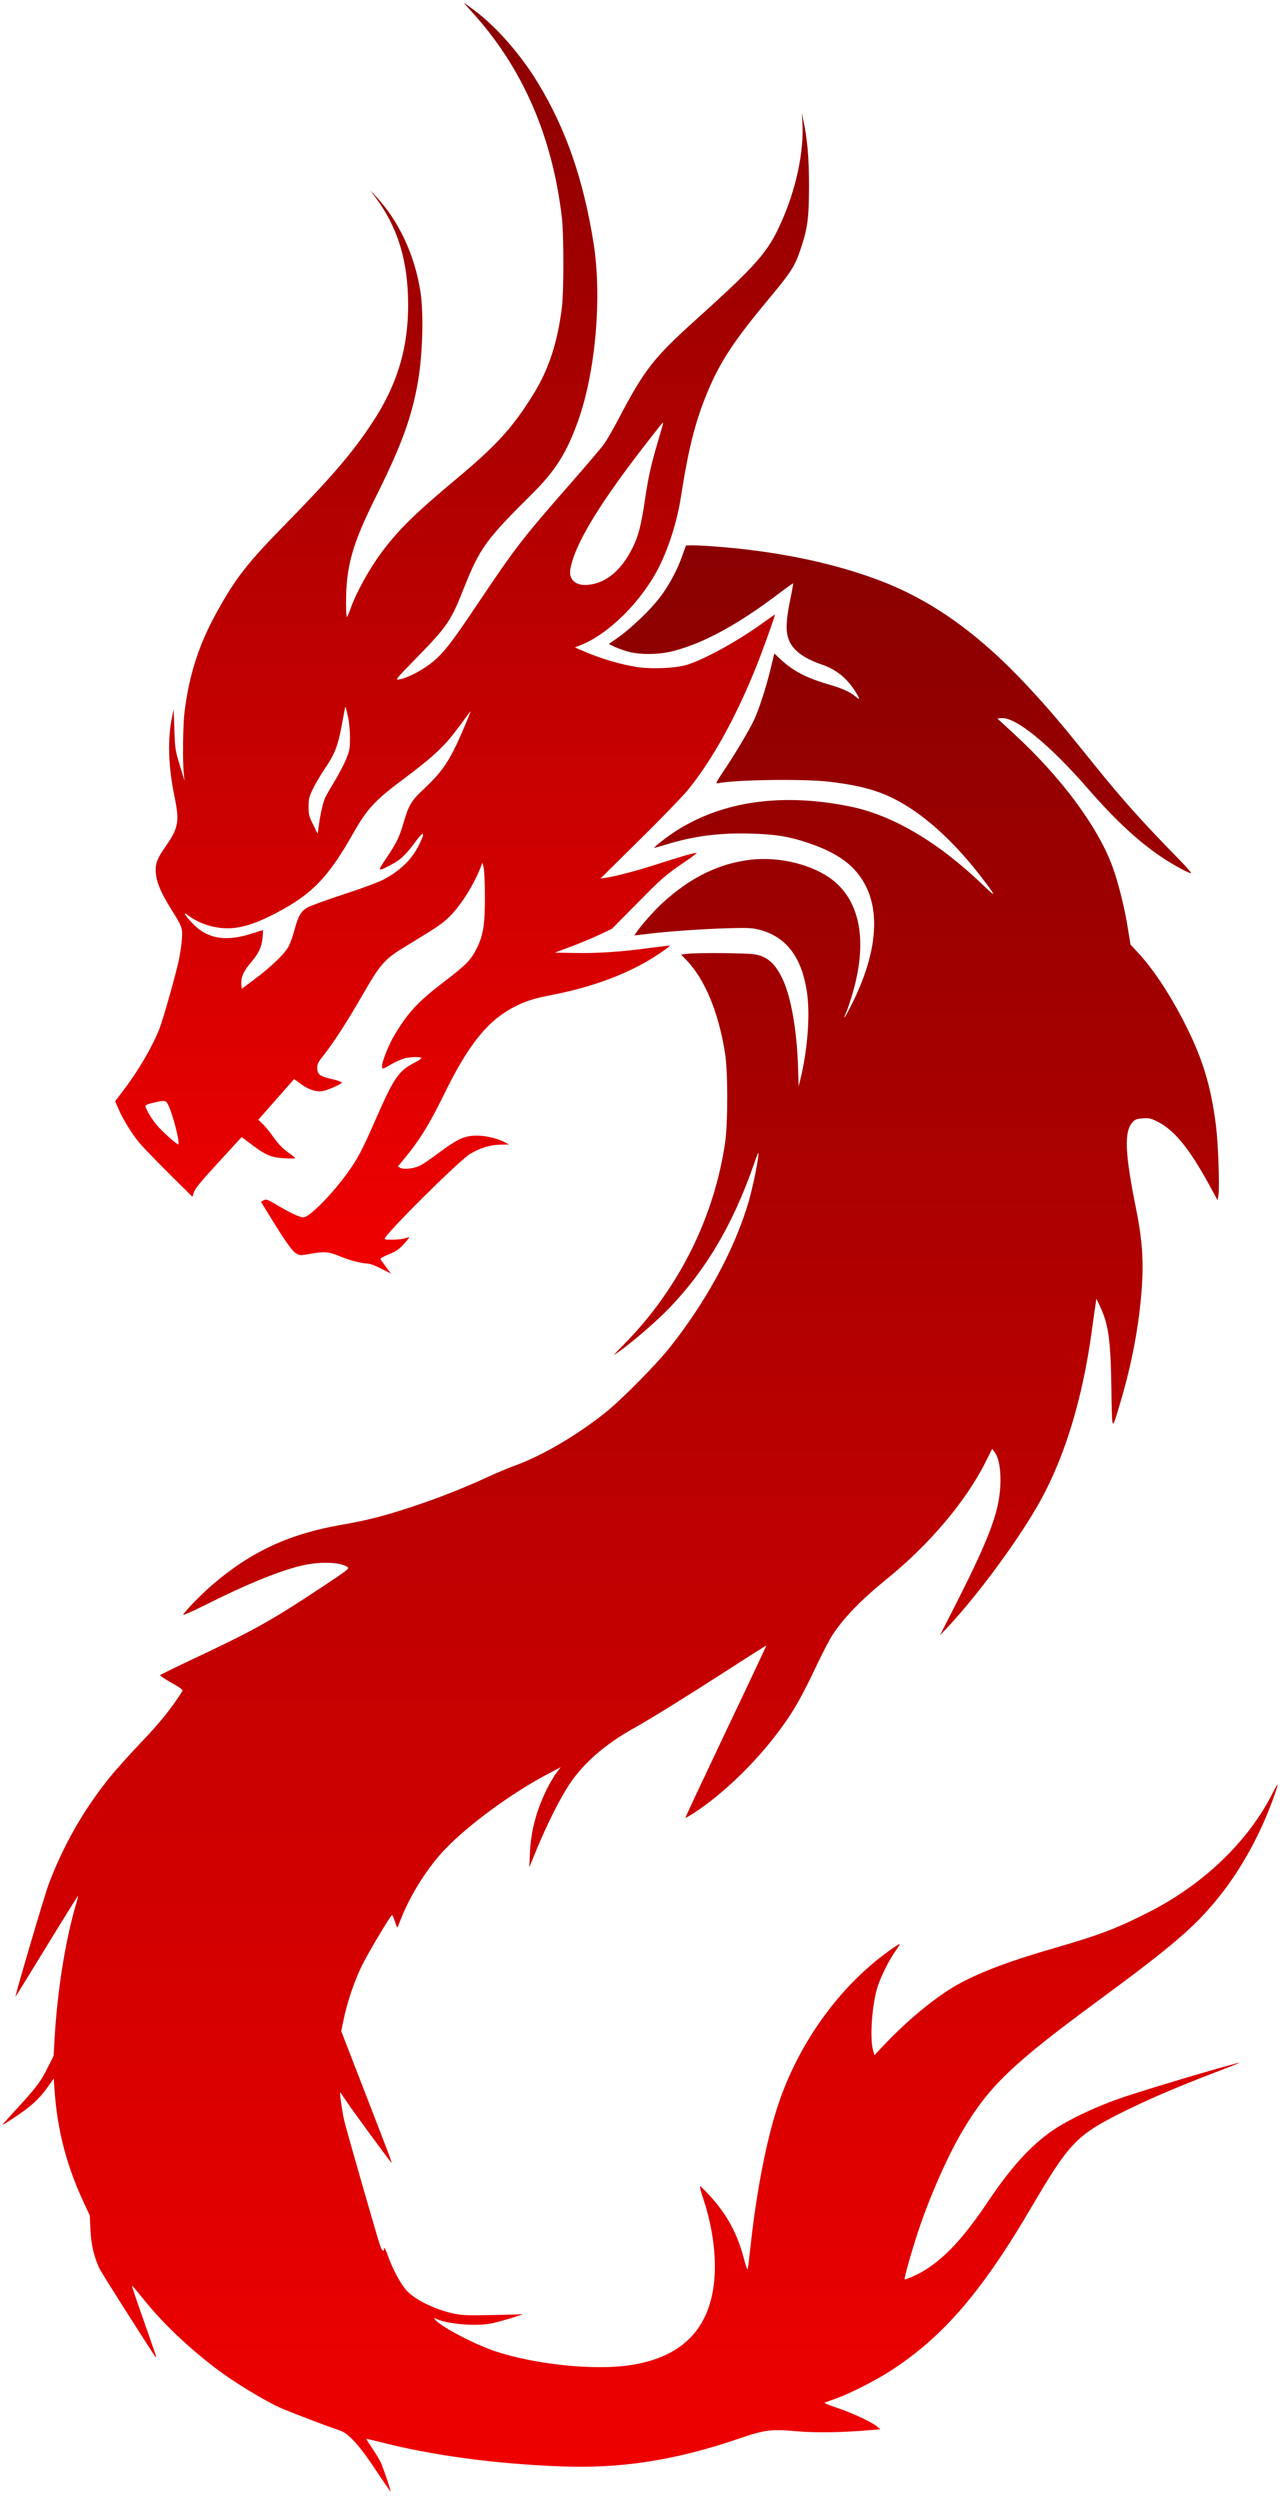 <svg width="99" height="193" viewBox="0 0 99 193" fill="none" xmlns="http://www.w3.org/2000/svg">
<path d="M36.651 0.813C38.325 2.06 40.231 4.232 41.548 6.414C43.686 9.922 45.048 13.832 45.832 18.738C46.5 22.905 46.001 28.685 44.639 32.505C43.766 34.945 42.884 36.352 41.112 38.106C37.506 41.685 37.052 42.309 35.805 45.452C34.808 47.972 34.532 48.373 32.038 50.92C30.516 52.487 30.498 52.505 30.845 52.451C31.406 52.362 32.492 51.81 33.214 51.258C34.184 50.519 34.799 49.735 36.891 46.61C39.794 42.282 40.364 41.543 44.024 37.367C45.235 35.986 46.41 34.606 46.624 34.312C46.838 34.019 47.346 33.146 47.746 32.38C49.759 28.542 50.462 27.634 53.748 24.677C58.476 20.412 59.304 19.468 60.337 17.144C61.477 14.597 62.083 11.739 61.967 9.522L61.922 8.72L62.029 9.255C62.35 10.724 62.475 12.202 62.475 14.375C62.466 16.841 62.368 17.607 61.842 19.183C61.379 20.573 61.121 20.973 59.296 23.164C56.66 26.334 55.627 27.91 54.647 30.234C53.703 32.505 53.169 34.589 52.59 38.328C52.297 40.207 51.673 42.211 50.898 43.76C49.59 46.369 47.069 48.898 44.906 49.78L44.398 49.985L44.932 50.216C46.313 50.831 47.987 51.329 49.322 51.516C50.418 51.668 52.252 51.579 53.036 51.329C54.452 50.893 57.123 49.406 59.055 47.99C59.492 47.678 59.848 47.429 59.848 47.447C59.848 47.58 58.842 50.368 58.405 51.454C56.829 55.372 55.039 58.613 53.169 60.929C52.786 61.409 51.103 63.155 49.42 64.811L46.366 67.83L46.793 67.767C47.595 67.643 49.358 67.18 50.836 66.69C52.412 66.182 53.57 65.844 53.784 65.844C53.855 65.844 53.436 66.174 52.849 66.565C51.335 67.598 51.192 67.723 49.117 69.824L47.248 71.712L46.224 72.193C45.663 72.46 44.665 72.87 44.015 73.11L42.84 73.547L44.371 73.573C46.152 73.609 47.987 73.484 50.159 73.19C51.005 73.075 51.709 72.995 51.727 73.012C51.771 73.057 50.685 73.805 49.972 74.214C47.978 75.363 45.547 76.236 42.751 76.788C41.192 77.091 40.667 77.26 39.759 77.714C37.675 78.765 36.161 80.644 34.264 84.544C33.098 86.921 32.35 88.115 30.997 89.726L30.72 90.056L30.916 90.163C31.192 90.305 31.958 90.225 32.43 89.994C32.644 89.887 33.285 89.459 33.846 89.032C35.262 87.981 35.769 87.732 36.606 87.678C37.337 87.634 38.361 87.856 38.993 88.195L39.322 88.364L38.654 88.373C37.871 88.382 37.078 88.622 36.304 89.085C35.449 89.593 29.527 95.488 29.705 95.657C29.803 95.755 31.014 95.71 31.299 95.595C31.442 95.541 31.575 95.506 31.593 95.523C31.611 95.55 31.424 95.79 31.175 96.058C30.809 96.458 30.587 96.61 30.017 96.841C29.563 97.028 29.331 97.162 29.385 97.224C29.42 97.278 29.616 97.554 29.821 97.83L30.186 98.328L29.42 97.937C28.931 97.687 28.53 97.545 28.325 97.545C27.907 97.545 26.918 97.278 26.206 96.975C25.431 96.645 25.012 96.61 24.024 96.788C23.187 96.939 23.16 96.939 22.875 96.77C22.564 96.592 22.02 95.826 20.863 93.938L20.151 92.781L20.364 92.665C20.56 92.558 20.649 92.594 21.415 93.048C22.492 93.68 23.142 93.983 23.436 93.983C23.873 93.983 25.573 92.282 26.767 90.644C27.604 89.495 27.942 88.863 29.029 86.378C30.436 83.181 30.774 82.683 32.02 82.042C32.332 81.873 32.564 81.712 32.546 81.677C32.483 81.579 31.798 81.588 31.29 81.694C31.059 81.748 30.56 81.962 30.195 82.175C29.554 82.558 29.527 82.558 29.5 82.371C29.456 82.059 29.99 80.697 30.471 79.896C31.549 78.115 32.279 77.331 34.389 75.719C35.983 74.508 36.393 74.09 36.829 73.19C37.328 72.175 37.452 71.347 37.444 69.183C37.444 68.15 37.399 67.153 37.346 66.957L37.248 66.601L37.141 66.895C36.642 68.213 35.618 69.869 34.754 70.724C34.184 71.303 33.891 71.499 31.175 73.155C29.723 74.036 29.34 74.473 28.058 76.708C26.838 78.836 25.743 80.528 24.995 81.463C24.621 81.926 24.496 82.157 24.496 82.371C24.496 82.968 24.656 83.092 25.761 83.342C26.134 83.431 26.419 83.547 26.393 83.591C26.304 83.734 25.271 84.179 24.888 84.241C24.38 84.312 23.775 84.108 23.187 83.653L22.715 83.306L21.335 84.873L19.946 86.45L20.311 86.797C20.507 86.993 20.881 87.456 21.148 87.839C21.486 88.311 21.816 88.658 22.216 88.943C22.537 89.174 22.804 89.388 22.804 89.415C22.804 89.442 22.43 89.45 21.976 89.424C20.961 89.37 20.507 89.183 19.42 88.355L18.663 87.785L16.883 89.726C15.573 91.142 15.066 91.766 14.977 92.033L14.861 92.398L13.125 90.679C12.172 89.726 11.139 88.667 10.836 88.32C10.231 87.616 9.509 86.45 9.135 85.586L8.895 85.016L9.598 84.09C10.703 82.629 11.762 80.813 12.306 79.442C12.582 78.747 13.588 75.194 13.81 74.125C13.917 73.609 14.024 72.87 14.051 72.478C14.104 71.668 14.069 71.552 13.276 70.287C12.359 68.827 12.021 67.972 12.021 67.135C12.021 66.601 12.19 66.2 12.804 65.328C13.793 63.894 13.873 63.422 13.463 61.436C12.991 59.139 12.929 57.046 13.294 55.319L13.41 54.758L13.463 56.316C13.517 57.812 13.534 57.928 13.882 59.076L14.247 60.279L14.184 59.611C14.095 58.613 14.131 55.942 14.247 54.98C14.603 52.122 15.342 49.816 16.669 47.393C18.174 44.651 19.073 43.493 22.092 40.421C25.573 36.868 27.203 34.971 28.681 32.736C30.783 29.584 31.638 26.556 31.504 22.79C31.388 19.78 30.614 17.429 29.029 15.283L28.583 14.686L29.002 15.132C30.801 17.046 32.038 19.7 32.475 22.567C32.724 24.223 32.635 27.34 32.288 29.397C31.816 32.166 31.005 34.384 29.082 38.239C27.203 41.997 26.722 43.698 26.722 46.565C26.722 47.197 26.758 47.678 26.793 47.634C26.838 47.58 26.963 47.287 27.078 46.966C27.515 45.728 28.557 43.849 29.527 42.567C30.818 40.849 32.056 39.637 35.315 36.913C38.361 34.366 39.581 33.021 41.166 30.474C42.368 28.542 43.053 26.467 43.392 23.725C43.543 22.514 43.543 18.142 43.392 16.824C42.662 10.519 40.346 5.212 36.464 0.946C36.099 0.546 35.805 0.216 35.823 0.216C35.841 0.216 36.215 0.483 36.651 0.813ZM50.391 33.609C46.384 38.702 44.38 41.979 44.042 43.956C43.908 44.767 44.478 45.256 45.44 45.149C46.82 45.007 47.996 44.019 48.85 42.291C49.313 41.356 49.518 40.555 49.83 38.417C50.079 36.743 50.311 35.746 50.863 33.903C51.05 33.262 51.21 32.701 51.21 32.665C51.21 32.576 51.183 32.603 50.391 33.609ZM26.464 55.612C26.099 57.625 25.903 58.133 25.004 59.468C24.719 59.896 24.327 60.563 24.149 60.938C23.864 61.534 23.828 61.694 23.828 62.291C23.828 62.897 23.873 63.039 24.184 63.671L24.532 64.375L24.603 63.84C24.736 62.834 24.959 61.881 25.137 61.525C25.235 61.329 25.582 60.733 25.903 60.207C26.215 59.682 26.598 58.934 26.749 58.56C26.998 57.946 27.025 57.776 27.025 56.939C27.025 56.361 26.963 55.719 26.856 55.265C26.767 54.864 26.687 54.544 26.669 54.553C26.66 54.571 26.562 55.043 26.464 55.612ZM34.861 56.859C34.069 57.839 33.071 58.72 31.255 60.074C28.948 61.792 28.37 62.407 27.274 64.339C25.342 67.741 24.131 69.005 21.37 70.466C20.079 71.142 19.127 71.499 18.236 71.623C16.963 71.801 15.565 71.445 14.541 70.679C14.095 70.35 14.202 70.564 14.799 71.213C15.983 72.514 17.461 72.754 19.634 72.015C19.972 71.908 20.275 71.81 20.293 71.81C20.32 71.81 20.311 72.077 20.275 72.398C20.204 73.128 19.981 73.591 19.411 74.268C18.824 74.945 18.601 75.434 18.637 75.951L18.663 76.343L19.643 75.612C20.97 74.624 22.029 73.591 22.314 73.021C22.439 72.763 22.644 72.184 22.76 71.721C23.036 70.706 23.241 70.359 23.739 70.065C23.953 69.94 25.217 69.477 26.553 69.041C27.978 68.578 29.26 68.097 29.643 67.892C30.979 67.171 31.842 66.307 32.395 65.158C32.867 64.17 32.733 64.108 32.065 65.007C31.326 66.013 30.925 66.387 30.204 66.761C29.135 67.322 29.127 67.304 29.821 66.271C30.631 65.06 30.836 64.651 31.175 63.484C31.584 62.104 31.762 61.81 32.875 60.777C33.971 59.744 34.594 58.889 35.262 57.465C35.654 56.636 36.339 55.007 36.339 54.909C36.339 54.891 36.117 55.185 35.841 55.568C35.565 55.96 35.119 56.539 34.861 56.859ZM11.86 85.132C11.513 85.212 11.228 85.31 11.228 85.363C11.228 85.595 11.762 86.485 12.199 86.966C12.706 87.527 13.712 88.409 13.775 88.346C13.908 88.222 13.329 85.969 13 85.328C12.804 84.936 12.751 84.927 11.86 85.132Z" fill="url(#paint0_linear_480_455)"/>
<path d="M54.862 42.166C59.653 42.496 64.114 43.386 67.774 44.758C71.924 46.298 75.61 48.934 79.457 53.084C81.096 54.856 81.933 55.844 84.426 58.943C86.67 61.73 88.175 63.413 91.096 66.396C91.612 66.921 92.004 67.376 91.977 67.402C91.897 67.483 90.633 66.797 89.68 66.156C87.881 64.945 86.136 63.324 84.025 60.902C81.069 57.5 78.433 55.345 77.338 55.443L77.017 55.47L78.264 56.619C81.897 59.949 84.747 63.769 85.895 66.868C86.332 68.035 86.857 70.118 87.097 71.677L87.302 72.923L87.837 73.502C88.976 74.722 90.205 76.547 91.291 78.622C92.823 81.552 93.5 83.707 93.909 86.966C94.07 88.239 94.186 91.605 94.097 92.238L94.025 92.665L93.429 91.57C91.853 88.667 90.677 87.233 89.377 86.592C88.861 86.334 88.727 86.307 88.246 86.343C87.765 86.378 87.658 86.423 87.445 86.654C86.803 87.385 86.866 89.023 87.721 93.27C88.193 95.612 88.317 97.224 88.184 99.272C87.979 102.309 87.409 105.345 86.412 108.631C85.851 110.492 85.877 110.572 85.824 107.108C85.762 103.386 85.601 102.255 84.942 100.848L84.666 100.261L84.595 100.75C84.551 101.018 84.417 101.979 84.292 102.888C83.598 107.928 82.262 112.353 80.401 115.755C78.834 118.631 75.557 123.11 73.126 125.684L72.583 126.262L73.874 123.725C76.545 118.444 77.249 116.494 77.258 114.286C77.258 113.208 77.106 112.505 76.777 112.068L76.617 111.855L76.109 112.87C74.595 115.897 71.781 119.228 68.487 121.899C66.447 123.555 65.112 124.945 64.239 126.298C64.061 126.574 63.562 127.536 63.126 128.444C61.808 131.213 61.318 132.059 60.178 133.609C58.389 136.031 55.842 138.498 53.66 139.922C53.277 140.172 52.948 140.368 52.93 140.341C52.912 140.323 54.319 137.331 56.047 133.689C57.783 130.047 59.19 127.055 59.181 127.037C59.172 127.028 57.845 127.865 56.234 128.907C52.734 131.16 50.33 132.647 48.967 133.413C46.75 134.642 45.058 136.12 43.972 137.75C43.242 138.854 42.289 140.75 41.479 142.692L40.873 144.161L40.918 143.137C40.989 141.347 41.425 139.735 42.289 138.008C42.485 137.616 42.797 137.099 42.975 136.859L43.304 136.432L42.289 136.966C39.537 138.417 36.189 140.866 34.382 142.754C33.019 144.179 31.719 146.236 30.953 148.168C30.82 148.506 30.695 148.809 30.686 148.818C30.668 148.836 30.588 148.631 30.499 148.355C30.41 148.079 30.312 147.856 30.276 147.856C30.161 147.856 28.335 150.928 27.872 151.908C27.32 153.083 26.804 154.624 26.545 155.88L26.349 156.806L28.193 161.57C30.259 166.895 30.321 167.082 30.214 166.957C29.991 166.708 27.213 162.923 26.812 162.318C26.554 161.935 26.314 161.579 26.278 161.543C26.198 161.445 26.412 162.968 26.59 163.751C26.777 164.535 29.172 172.879 29.359 173.386C29.511 173.805 29.662 173.885 29.662 173.564C29.671 173.457 29.805 173.733 29.965 174.179C30.303 175.114 30.802 176.075 31.265 176.681C31.844 177.456 33.536 178.31 35.094 178.631C35.744 178.756 36.18 178.774 38.121 178.729L40.392 178.676L39.413 178.987C38.87 179.148 38.193 179.335 37.899 179.388C36.724 179.602 34.675 179.441 33.767 179.058C33.464 178.934 33.464 178.934 33.625 179.112C34.15 179.691 36.715 181.026 38.317 181.552C41.194 182.496 45.423 182.968 48.157 182.665C52.636 182.166 54.987 179.798 55.192 175.55C55.272 173.751 54.96 171.668 54.284 169.682C54.123 169.192 54.016 168.782 54.061 168.782C54.097 168.782 54.364 169.041 54.658 169.352C56.127 170.911 56.955 172.433 57.489 174.526C57.605 174.962 57.712 175.265 57.739 175.194C57.765 175.123 57.863 174.277 57.97 173.324C58.415 169.228 59.181 165.274 60.045 162.638C61.621 157.803 64.8 153.368 68.674 150.599C69.074 150.314 69.43 150.083 69.475 150.083C69.519 150.083 69.368 150.332 69.145 150.635C68.683 151.276 68.05 152.531 67.774 153.377C67.347 154.704 67.151 157.322 67.418 158.275L67.525 158.667L68.335 157.812C70.267 155.782 72.494 153.983 74.195 153.083C75.949 152.157 78.05 151.374 81.443 150.394C84.942 149.379 86.243 148.889 88.834 147.563C92.983 145.434 96.394 142.148 98.264 138.462C98.736 137.527 98.78 137.571 98.406 138.622C97.409 141.463 95.913 144.214 94.195 146.369C92.351 148.693 90.579 150.216 84.827 154.446C78.237 159.29 76.394 161.044 74.39 164.41C73.188 166.414 71.755 169.664 70.855 172.424C70.383 173.849 69.805 175.915 69.858 175.969C69.911 176.022 70.74 175.666 71.247 175.372C72.912 174.392 74.426 172.772 76.323 169.931C77.952 167.509 79.35 165.924 80.909 164.749C82.182 163.787 84.586 162.629 86.919 161.855C89.172 161.107 95.459 159.245 95.717 159.254C95.753 159.254 95.058 159.53 94.177 159.869C90.926 161.107 88.638 162.086 86.456 163.181C83.117 164.873 82.529 165.497 79.662 170.385C75.806 176.966 72.805 180.448 68.7 183.083C67.534 183.831 65.521 184.847 64.479 185.203C64.114 185.336 63.749 185.461 63.678 185.488C63.607 185.514 64.016 185.692 64.595 185.879C65.717 186.245 67.293 186.975 67.721 187.331L67.988 187.545L67.32 187.607C65.04 187.803 63.037 187.839 61.541 187.705C59.6 187.527 59.048 187.589 57.133 188.248C52.173 189.949 47.952 190.608 43.224 190.412C38.13 190.207 33.536 189.593 29.377 188.542C28.807 188.4 28.317 188.284 28.291 188.284C28.264 188.284 28.469 188.613 28.745 189.014C29.021 189.424 29.324 189.931 29.422 190.154C29.644 190.679 30.205 192.318 30.161 192.353C30.152 192.371 29.635 191.632 29.03 190.715C28.308 189.619 27.703 188.827 27.285 188.408C26.706 187.83 26.59 187.749 25.904 187.527C25.236 187.304 22.921 186.423 21.781 185.951C20.811 185.55 18.674 184.286 17.267 183.288C15.014 181.668 12.743 179.566 11.194 177.643C10.116 176.325 10.143 176.343 10.241 176.663C10.303 176.886 10.829 178.408 11.951 181.605C12.049 181.872 12.084 182.05 12.04 182.006C11.87 181.819 7.943 175.648 7.721 175.212C7.285 174.357 7.026 173.279 6.982 172.122L6.937 171.053L6.421 169.94C5.121 167.135 4.417 164.401 4.212 161.347L4.15 160.457L3.847 160.902C3.064 162.033 2.423 162.629 0.9 163.618C0.17 164.099 0.09 164.125 0.33 163.876C0.472 163.707 0.998 163.128 1.488 162.594C2.841 161.107 3.162 160.679 3.669 159.655L4.141 158.72L4.212 157.447C4.417 153.814 5.023 149.931 5.833 147.144C5.958 146.734 6.047 146.378 6.029 146.369C6.011 146.351 4.925 148.097 3.607 150.252C2.289 152.407 1.203 154.161 1.194 154.152C1.149 154.099 3.447 146.289 3.749 145.497C4.898 142.451 6.447 139.735 8.478 137.215C8.95 136.628 10.054 135.399 10.935 134.481C12.351 133.003 13.313 131.801 14.097 130.537C14.141 130.465 13.829 130.243 13.233 129.913C12.716 129.62 12.325 129.361 12.36 129.326C12.405 129.29 13.277 128.854 14.31 128.364C19.635 125.862 20.739 125.247 24.711 122.629C26.786 121.258 26.991 121.098 26.848 120.991C26.269 120.572 24.604 120.537 23.126 120.911C21.363 121.365 18.985 122.335 15.833 123.921C14.862 124.401 14.097 124.74 14.141 124.669C14.337 124.321 15.566 123.066 16.439 122.318C19.404 119.78 22.369 118.408 26.412 117.714C28.317 117.384 29.715 117.028 31.808 116.334C33.847 115.657 35.753 114.909 37.632 114.045C38.317 113.725 39.217 113.351 39.635 113.199C41.781 112.433 44.453 110.884 46.759 109.05C47.97 108.088 50.677 105.354 51.719 104.036C54.524 100.501 56.652 96.592 57.756 92.968C58.077 91.899 58.451 90.145 58.558 89.263C58.602 88.827 58.567 88.889 58.219 89.887C56.545 94.677 54.382 98.284 51.372 101.303C50.205 102.46 48.184 104.152 47.427 104.597C47.373 104.624 47.765 104.214 48.291 103.68C52.422 99.459 55.138 94.01 55.993 88.239C56.216 86.708 56.216 82.772 55.993 81.338C55.495 78.159 54.435 75.604 53.001 74.117L52.592 73.698L53.081 73.636C53.803 73.547 57.667 73.573 58.282 73.68C59.27 73.84 59.902 74.419 60.472 75.675C61.087 77.019 61.523 79.504 61.621 82.184L61.675 83.876L61.826 83.253C62.351 81.071 62.556 78.489 62.342 76.806C61.968 73.921 60.722 72.273 58.54 71.757C58.041 71.632 57.614 71.623 56.109 71.668C54.239 71.721 51.559 71.908 49.911 72.113L48.985 72.22L49.137 71.997C49.448 71.507 50.57 70.243 51.211 69.664C53.358 67.714 55.566 66.645 58.015 66.369C60.223 66.12 62.805 66.77 64.301 67.945C66.439 69.62 66.991 72.701 65.86 76.619C65.699 77.18 65.477 77.839 65.379 78.079C64.996 78.961 65.272 78.551 65.842 77.402C67.623 73.787 67.979 70.679 66.884 68.453C66.1 66.859 64.729 65.844 62.316 65.043C60.873 64.571 59.885 64.41 57.97 64.357C55.539 64.286 53.5 64.553 51.381 65.221C50.926 65.363 50.535 65.47 50.517 65.452C50.508 65.434 50.739 65.221 51.051 64.98C54.8 61.997 59.867 61.071 65.726 62.282C69.003 62.968 72.52 65.06 75.958 68.373C76.928 69.308 76.937 69.237 76.02 68.026C74.195 65.595 72.218 63.653 70.312 62.407C68.46 61.205 66.937 60.706 64.105 60.359C62.173 60.118 56.866 60.19 55.468 60.465C55.236 60.51 55.263 60.457 55.895 59.504C56.768 58.204 57.819 56.441 58.202 55.639C58.602 54.802 59.128 53.181 59.502 51.668L59.796 50.448L60.259 50.884C61.22 51.792 62.271 52.344 63.972 52.834C65.014 53.137 65.637 53.413 66.073 53.778C66.439 54.09 66.421 53.965 66.011 53.324C65.352 52.309 64.533 51.668 63.429 51.294C62.004 50.804 61.167 50.154 60.882 49.308C60.668 48.694 60.704 47.865 61.007 46.387C61.158 45.657 61.265 45.051 61.247 45.043C61.229 45.025 60.82 45.319 60.33 45.684C57.071 48.177 54.364 49.655 51.968 50.27C50.82 50.563 49.288 50.563 48.362 50.27C47.997 50.154 47.543 49.985 47.356 49.887L47.017 49.718L47.801 49.166C48.807 48.444 50.285 47.028 50.98 46.093C51.666 45.194 52.298 44.01 52.681 42.923L52.975 42.113L53.358 42.104C53.571 42.095 54.248 42.122 54.862 42.166Z" fill="url(#paint1_linear_480_455)"/>
<defs>
<linearGradient id="paint0_linear_480_455" x1="35.685" y1="98.328" x2="35.685" y2="0.216" gradientUnits="userSpaceOnUse">
<stop stop-color="#F00000"/>
<stop offset="1" stop-color="#8A0000"/>
</linearGradient>
<linearGradient id="paint1_linear_480_455" x1="49.432" y1="192.354" x2="49.432" y2="42.102" gradientUnits="userSpaceOnUse">
<stop stop-color="#F00000"/>
<stop offset="1" stop-color="#8A0000"/>
</linearGradient>
</defs>
</svg>

